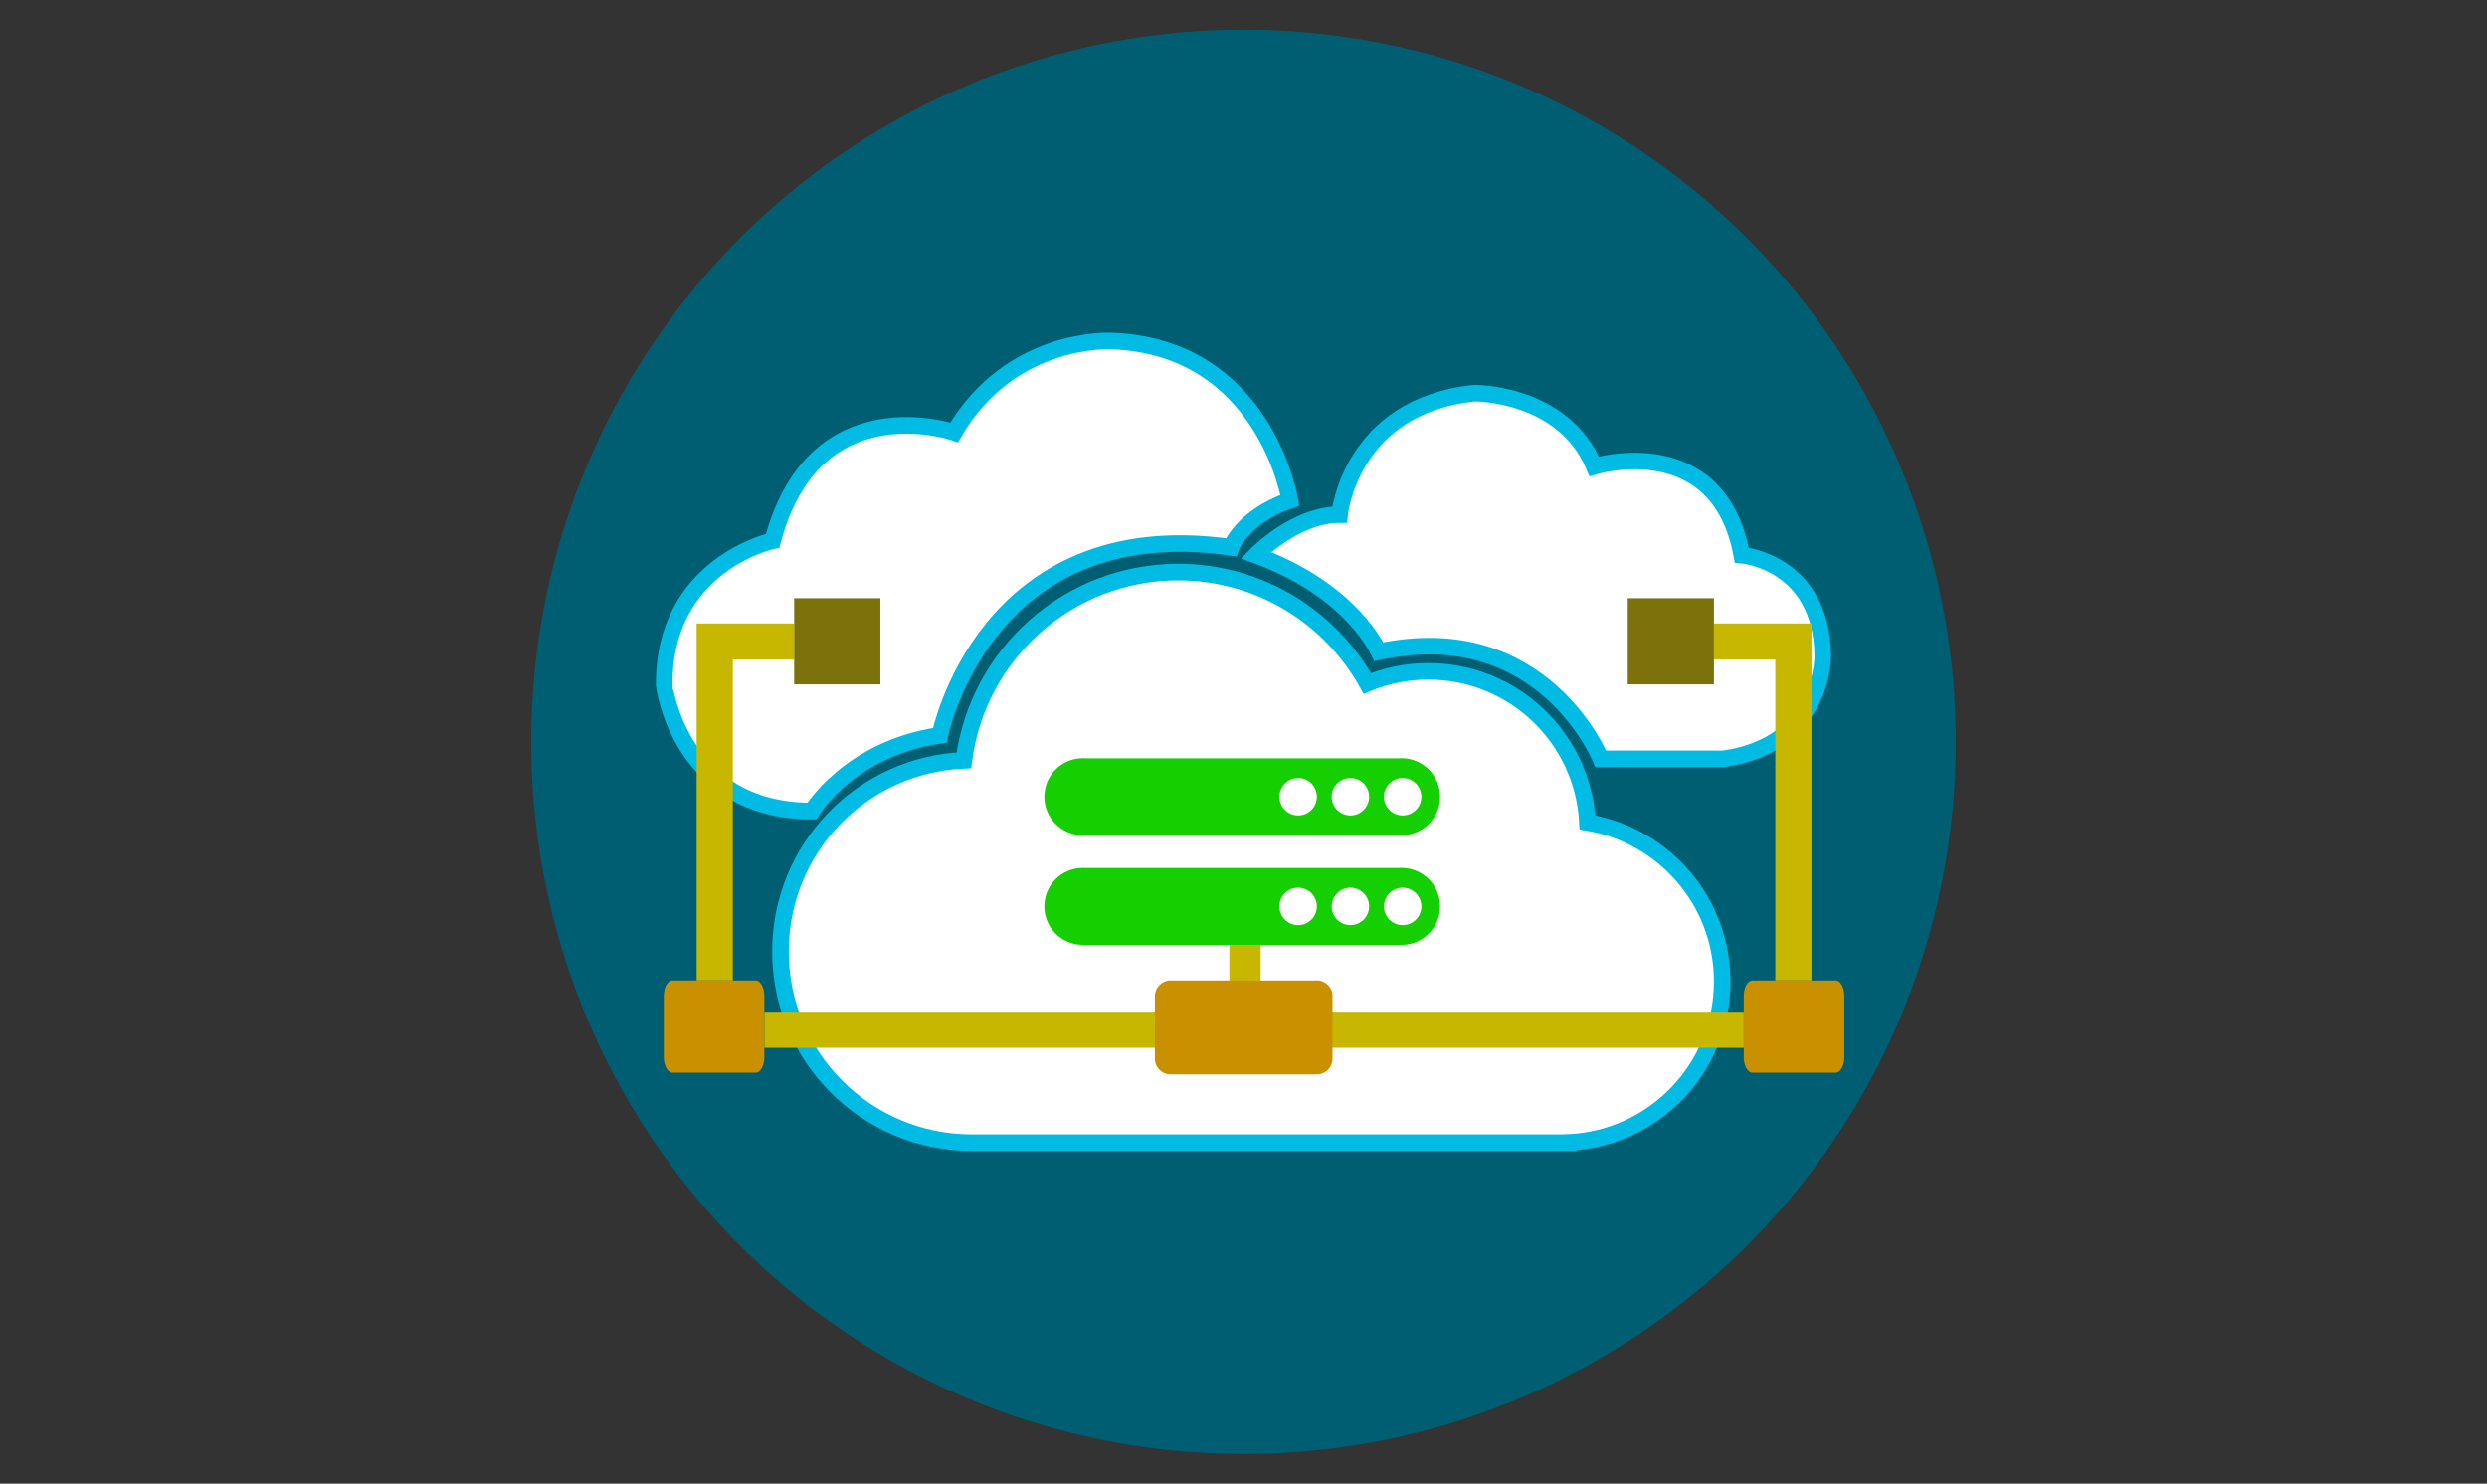 <?xml version="1.0" encoding="utf-8"?>
<!-- Generator: Adobe Illustrator 16.0.0, SVG Export Plug-In . SVG Version: 6.00 Build 0)  -->
<!DOCTYPE svg PUBLIC "-//W3C//DTD SVG 1.1//EN" "http://www.w3.org/Graphics/SVG/1.1/DTD/svg11.dtd">
<svg version="1.1" id="Capa_1" xmlns="http://www.w3.org/2000/svg" xmlns:xlink="http://www.w3.org/1999/xlink" x="0px" y="0px"
	 width="300px" height="179px" viewBox="0 0 300 179" enable-background="new 0 0 300 179" xml:space="preserve">
<rect x="0" y="0" width="300" height="179" fill="#333333" stroke="none"/>
<g>
	<circle fill="#005E72" cx="150" cy="89.5" r="85.923"/>
	<path fill="#FFFFFF" stroke="#00BBE3" stroke-width="2" stroke-miterlimit="10" d="M207.746,118.415
		c0-9.654-7.033-17.663-16.254-19.191c-0.518-10.154-8.913-18.229-19.198-18.229c-2.607,0-5.094,0.522-7.362,1.463
		c-4.45-8.013-12.994-13.438-22.81-13.438c-13.261,0-24.202,9.901-25.853,22.712c-12.303,0.503-22.124,10.632-22.124,23.059
		c0,12.745,10.329,23.077,23.074,23.082l0,0h71.934v-0.022C199.498,137.398,207.746,128.871,207.746,118.415z"/>
	<path fill="#FFFFFF" stroke="#00BBE3" stroke-width="2" stroke-miterlimit="10" d="M97.927,97.854c0,0,4.569-7.563,15.441-9.138
		c0,0,5.356-26.943,35.135-22.688c0,0,1.261-3.624,7.092-5.672c0,0-2.994-18.592-21.587-19.222c0,0-12.132-0.63-18.907,11.029
		c0,0-16.858-5.83-21.9,13.077c0,0-13.234,2.836-13.077,17.489C80.123,82.728,82.014,97.854,97.927,97.854z"/>
	<path fill="#FFFFFF" stroke="#00BBE3" stroke-width="2" stroke-miterlimit="10" d="M151.497,66.972c0,0,4.727-4.884,10.084-4.884
		c0,0,1.261-13.078,16.229-14.653c0,0,10.714-0.157,14.495,8.824c0,0,14.969-4.569,17.805,10.714c0,0,9.61,0.788,9.769,12.132
		c0,0,0.158,10.714-11.975,12.447h-14.811c0,0-6.933-17.174-26.785-12.92C166.308,78.631,163.156,71.227,151.497,66.972z"/>
	<path fill="#14D000" d="M173.713,96.121c0,2.567-2.081,4.648-4.648,4.648h-38.575v-0.007c-2.506-0.07-4.517-2.119-4.517-4.641
		c0-2.567,2.081-4.648,4.648-4.648c0.096,0,0.19,0.009,0.286,0.014h37.871c0.096-0.005,0.19-0.014,0.286-0.014
		C171.632,91.473,173.713,93.554,173.713,96.121z M156.592,93.862c-1.247,0-2.258,1.012-2.258,2.259s1.011,2.259,2.258,2.259
		c1.248,0,2.259-1.012,2.259-2.259S157.84,93.862,156.592,93.862z M162.895,93.862c-1.247,0-2.258,1.012-2.258,2.259
		s1.011,2.259,2.258,2.259s2.259-1.012,2.259-2.259S164.142,93.862,162.895,93.862z M169.197,93.862
		c-1.248,0-2.259,1.012-2.259,2.259s1.011,2.259,2.259,2.259s2.258-1.012,2.258-2.259S170.445,93.862,169.197,93.862z"/>
	<path fill="#14D000" d="M173.713,109.355c0,2.567-2.081,4.648-4.648,4.648h-38.575v-0.006c-2.506-0.07-4.517-2.119-4.517-4.642
		c0-2.567,2.081-4.648,4.648-4.648c0.096,0,0.19,0.009,0.286,0.015h37.871c0.096-0.006,0.19-0.015,0.286-0.015
		C171.632,104.708,173.713,106.789,173.713,109.355z M156.592,107.097c-1.247,0-2.258,1.012-2.258,2.259s1.011,2.259,2.258,2.259
		c1.248,0,2.259-1.012,2.259-2.259S157.84,107.097,156.592,107.097z M162.895,107.097c-1.247,0-2.258,1.012-2.258,2.259
		s1.011,2.259,2.258,2.259s2.259-1.012,2.259-2.259S164.142,107.097,162.895,107.097z M169.197,107.097
		c-1.248,0-2.259,1.012-2.259,2.259s1.011,2.259,2.259,2.259s2.258-1.012,2.258-2.259S170.445,107.097,169.197,107.097z"/>
	<rect x="148.293" y="114.003" fill="#C8B700" width="3.781" height="5.263"/>
	<rect x="92.2" y="122.062" fill="#C8B700" width="48.346" height="4.363"/>
	<polygon fill="#C8B700" points="88.396,79.58 95.799,79.58 95.799,75.218 88.396,75.218 84.033,75.218 84.033,79.58 
		84.033,118.297 88.396,118.297 	"/>
	<path fill="#C99000" d="M92.2,122.062v-1.881c0-0.013,0.002-0.024,0.002-0.037c0-1.026-0.479-1.857-1.07-1.857
		c-0.019,0-0.036,0.008-0.056,0.01h-2.68h-4.363h-2.837c-0.019-0.002-0.036-0.01-0.056-0.01c-0.58,0-1.051,0.803-1.066,1.805H80.07
		v7.456h0.002c0,0.008-0.002,0.015-0.002,0.024c0,1.025,0.479,1.856,1.07,1.856h9.991c0.592,0,1.07-0.831,1.07-1.856
		c0-0.013-0.002-0.024-0.002-0.037v-1.111V122.062z"/>
	<polygon fill="#7C720C" points="95.799,82.567 106.198,82.567 106.198,72.169 95.799,72.169 95.799,75.218 95.799,79.58 	"/>
	<rect x="157.405" y="122.062" fill="#C8B700" width="52.942" height="4.363"/>
	<polygon fill="#C8B700" points="214.151,79.58 206.748,79.58 206.748,75.218 214.151,75.218 218.514,75.218 218.514,79.58 
		218.514,118.297 214.151,118.297 	"/>
	<path fill="#C99000" d="M210.348,122.062v-1.881c0-0.013-0.003-0.024-0.003-0.037c0-1.026,0.479-1.857,1.07-1.857
		c0.019,0,0.037,0.008,0.056,0.01h2.681h4.362h2.837c0.019-0.002,0.037-0.01,0.056-0.01c0.58,0,1.051,0.803,1.067,1.805h0.003v7.456
		h-0.001c0,0.008,0.001,0.015,0.001,0.024c0,1.025-0.479,1.856-1.07,1.856h-9.991c-0.591,0-1.07-0.831-1.07-1.856
		c0-0.013,0.003-0.024,0.003-0.037v-1.111V122.062z"/>
	<polygon fill="#7C720C" points="206.748,82.567 196.35,82.567 196.35,72.169 206.748,72.169 206.748,75.218 206.748,79.58 	"/>
	<path fill="#C99000" d="M160.737,120.215c0-0.013,0.004-0.025,0.004-0.037c0-1.045-0.847-1.891-1.891-1.891
		c-0.033,0-0.065,0.008-0.099,0.01h-17.45c-0.033-0.002-0.065-0.01-0.099-0.01c-1.025,0-1.855,0.818-1.885,1.837h-0.006v7.591h0.003
		c0,0.009-0.003,0.017-0.003,0.025c0,1.044,0.847,1.891,1.891,1.891l0,0h17.647c1.044,0,1.891-0.846,1.891-1.891
		c0-0.012-0.004-0.024-0.004-0.037V120.215z"/>
</g>
</svg>
